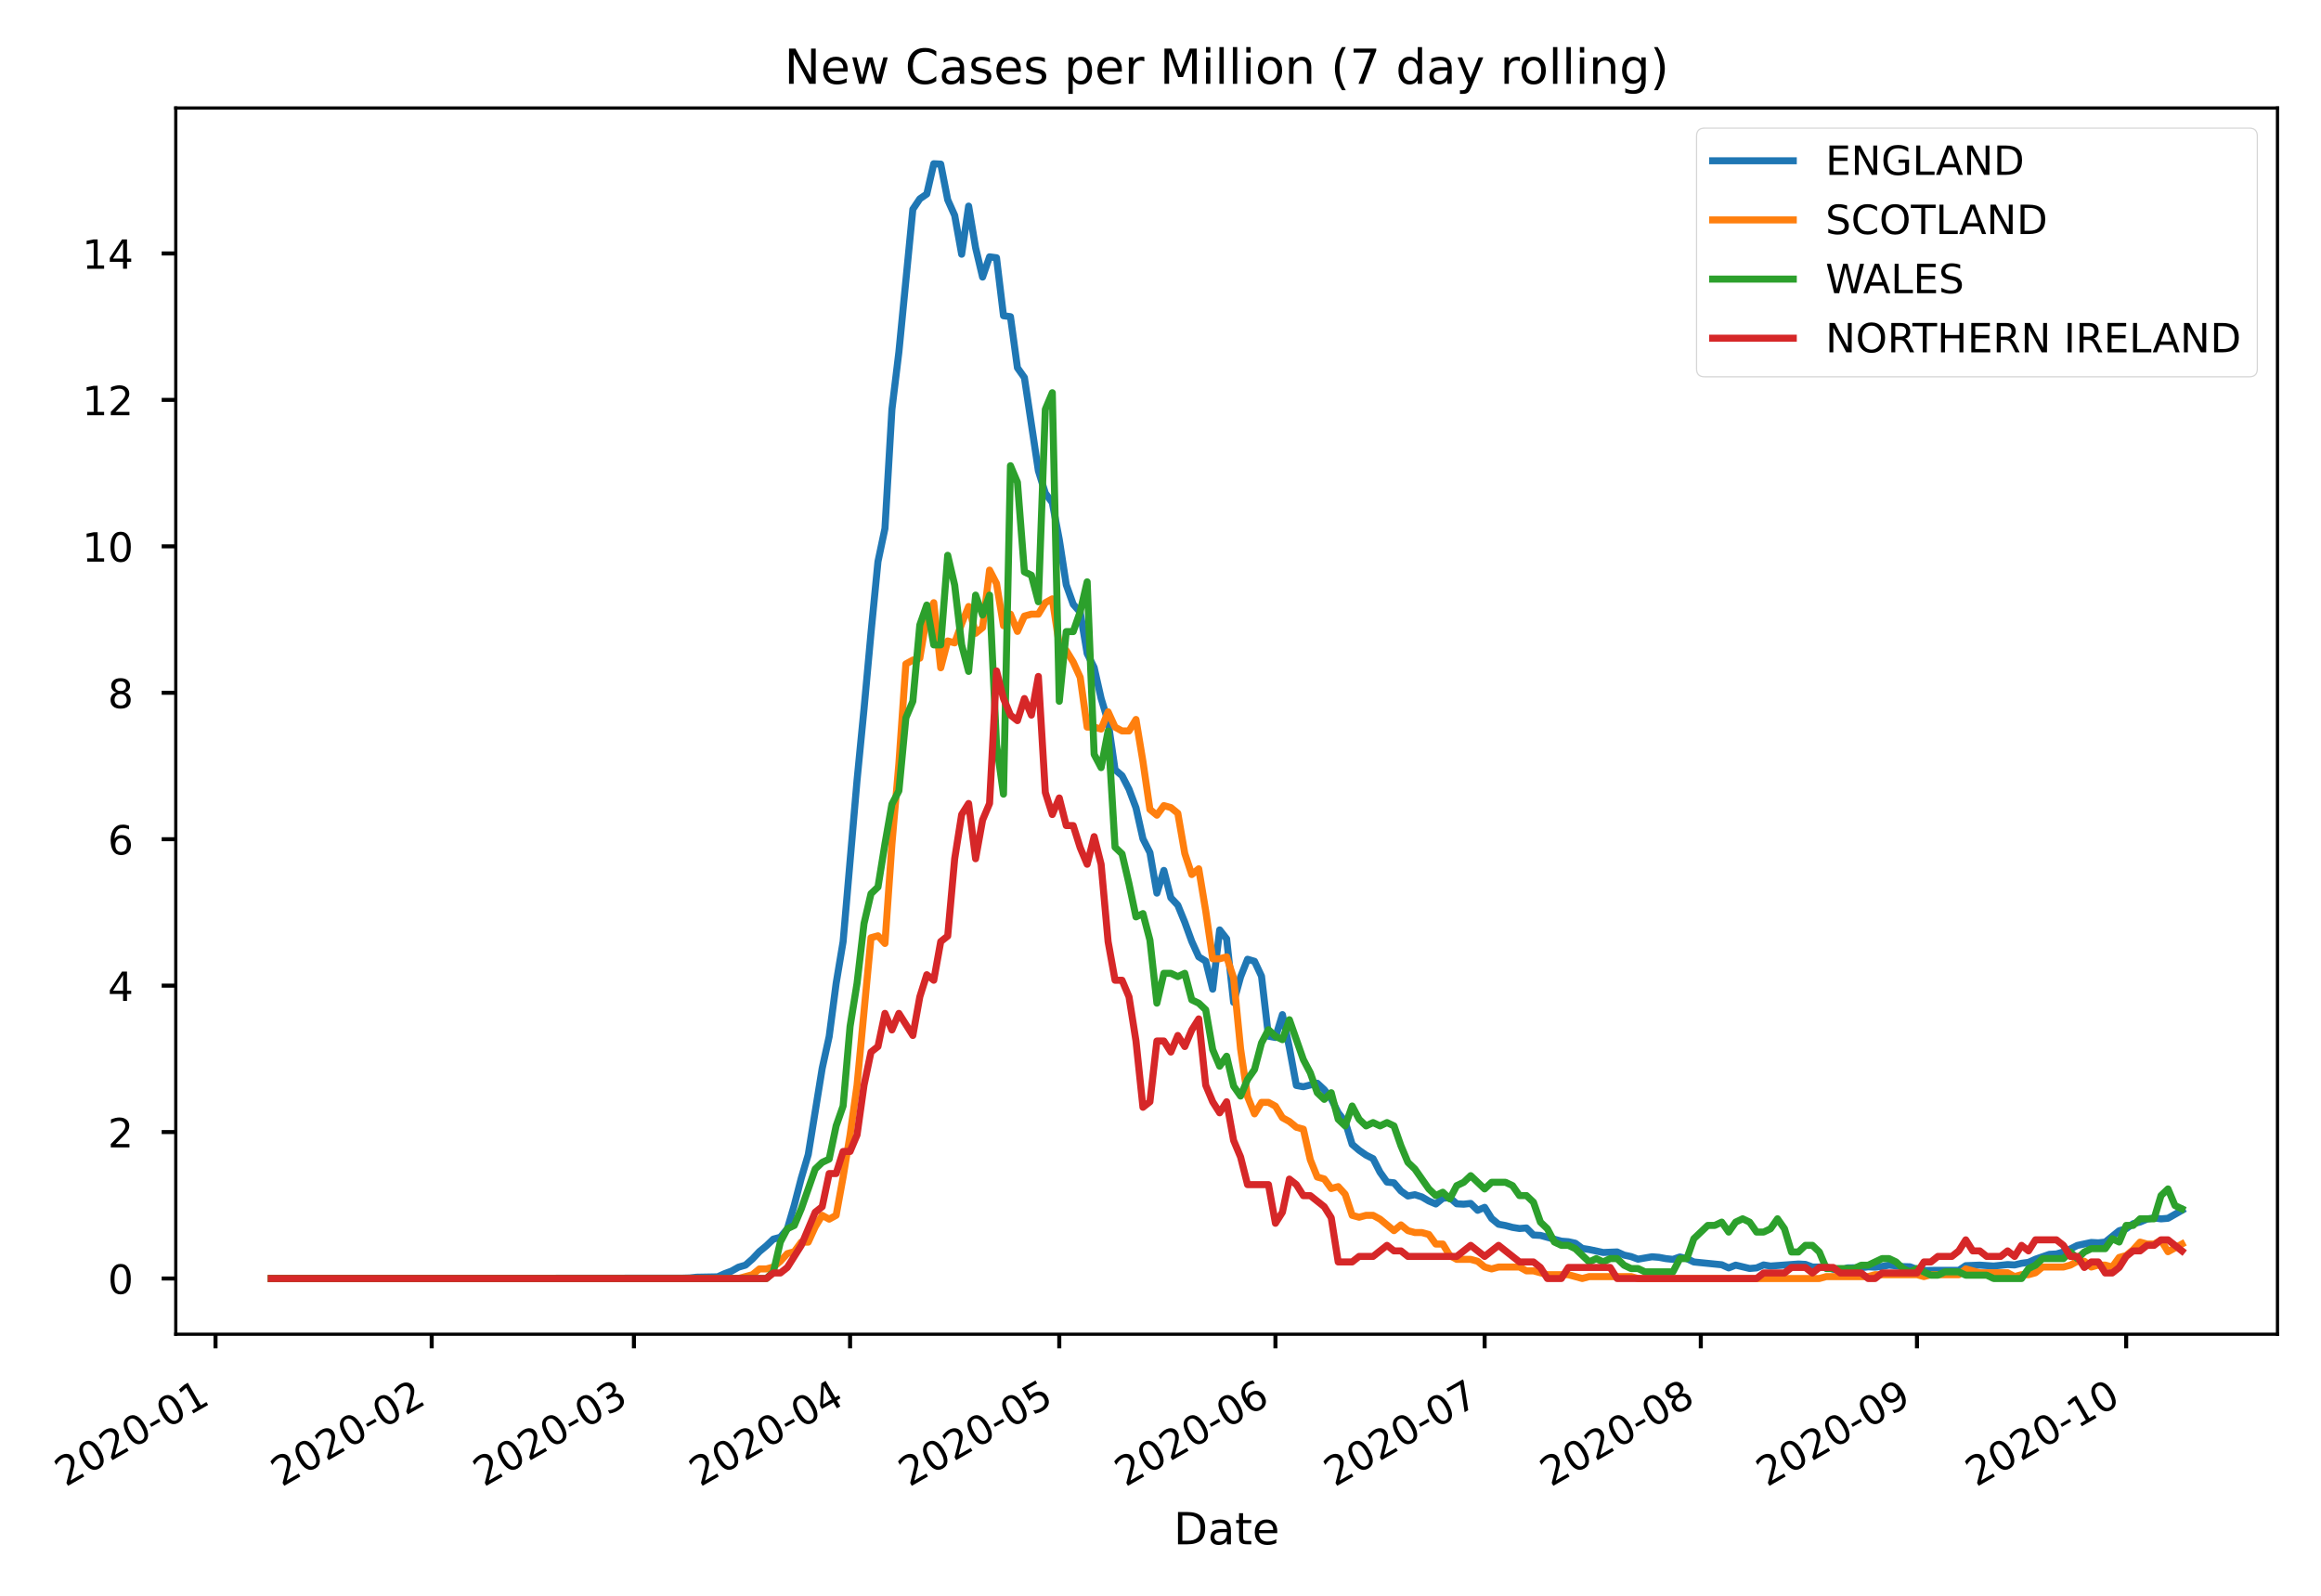 <?xml version="1.0" encoding="utf-8" standalone="no"?>
<!DOCTYPE svg PUBLIC "-//W3C//DTD SVG 1.1//EN"
  "http://www.w3.org/Graphics/SVG/1.1/DTD/svg11.dtd">
<!-- Created with matplotlib (https://matplotlib.org/) -->
<svg height="396pt" version="1.1" viewBox="0 0 576 396" width="576pt" xmlns="http://www.w3.org/2000/svg" xmlns:xlink="http://www.w3.org/1999/xlink">
 <defs>
  <style type="text/css">
*{stroke-linecap:butt;stroke-linejoin:round;}
  </style>
 </defs>
 <g id="figure_1">
  <g id="patch_1">
   <path d="M 0 396 
L 576 396 
L 576 0 
L 0 0 
z
" style="fill:#ffffff;"/>
  </g>
  <g id="axes_1">
   <g id="patch_2">
    <path d="M 43.623 331.102 
L 565.2 331.102 
L 565.2 26.8 
L 43.623 26.8 
z
" style="fill:#ffffff;"/>
   </g>
   <g id="matplotlib.axis_1">
    <g id="xtick_1">
     <g id="line2d_1">
      <defs>
       <path d="M 0 0 
L 0 3.5 
" id="me9f456bbf2" style="stroke:#000000;"/>
      </defs>
      <g>
       <use style="stroke:#000000;" x="53.487" xlink:href="#me9f456bbf2" y="331.102"/>
      </g>
     </g>
     <g id="text_1">
      <!-- 2020-01 -->
      <defs>
       <path d="M 19.188 8.297 
L 53.609 8.297 
L 53.609 0 
L 7.328 0 
L 7.328 8.297 
Q 12.938 14.109 22.625 23.891 
Q 32.328 33.688 34.812 36.531 
Q 39.547 41.844 41.422 45.531 
Q 43.312 49.219 43.312 52.781 
Q 43.312 58.594 39.234 62.25 
Q 35.156 65.922 28.609 65.922 
Q 23.969 65.922 18.812 64.312 
Q 13.672 62.703 7.812 59.422 
L 7.812 69.391 
Q 13.766 71.781 18.938 73 
Q 24.125 74.219 28.422 74.219 
Q 39.75 74.219 46.484 68.547 
Q 53.219 62.891 53.219 53.422 
Q 53.219 48.922 51.531 44.891 
Q 49.859 40.875 45.406 35.406 
Q 44.188 33.984 37.641 27.219 
Q 31.109 20.453 19.188 8.297 
z
" id="DejaVuSans-50"/>
       <path d="M 31.781 66.406 
Q 24.172 66.406 20.328 58.906 
Q 16.5 51.422 16.5 36.375 
Q 16.5 21.391 20.328 13.891 
Q 24.172 6.391 31.781 6.391 
Q 39.453 6.391 43.281 13.891 
Q 47.125 21.391 47.125 36.375 
Q 47.125 51.422 43.281 58.906 
Q 39.453 66.406 31.781 66.406 
z
M 31.781 74.219 
Q 44.047 74.219 50.516 64.516 
Q 56.984 54.828 56.984 36.375 
Q 56.984 17.969 50.516 8.266 
Q 44.047 -1.422 31.781 -1.422 
Q 19.531 -1.422 13.062 8.266 
Q 6.594 17.969 6.594 36.375 
Q 6.594 54.828 13.062 64.516 
Q 19.531 74.219 31.781 74.219 
z
" id="DejaVuSans-48"/>
       <path d="M 4.891 31.391 
L 31.203 31.391 
L 31.203 23.391 
L 4.891 23.391 
z
" id="DejaVuSans-45"/>
       <path d="M 12.406 8.297 
L 28.516 8.297 
L 28.516 63.922 
L 10.984 60.406 
L 10.984 69.391 
L 28.422 72.906 
L 38.281 72.906 
L 38.281 8.297 
L 54.391 8.297 
L 54.391 0 
L 12.406 0 
z
" id="DejaVuSans-49"/>
      </defs>
      <g transform="translate(16.262 369.074)rotate(-30)scale(0.1 -0.1)">
       <use xlink:href="#DejaVuSans-50"/>
       <use x="63.623" xlink:href="#DejaVuSans-48"/>
       <use x="127.246" xlink:href="#DejaVuSans-50"/>
       <use x="190.869" xlink:href="#DejaVuSans-48"/>
       <use x="254.492" xlink:href="#DejaVuSans-45"/>
       <use x="290.576" xlink:href="#DejaVuSans-48"/>
       <use x="354.199" xlink:href="#DejaVuSans-49"/>
      </g>
     </g>
    </g>
    <g id="xtick_2">
     <g id="line2d_2">
      <g>
       <use style="stroke:#000000;" x="107.133" xlink:href="#me9f456bbf2" y="331.102"/>
      </g>
     </g>
     <g id="text_2">
      <!-- 2020-02 -->
      <g transform="translate(69.908 369.074)rotate(-30)scale(0.1 -0.1)">
       <use xlink:href="#DejaVuSans-50"/>
       <use x="63.623" xlink:href="#DejaVuSans-48"/>
       <use x="127.246" xlink:href="#DejaVuSans-50"/>
       <use x="190.869" xlink:href="#DejaVuSans-48"/>
       <use x="254.492" xlink:href="#DejaVuSans-45"/>
       <use x="290.576" xlink:href="#DejaVuSans-48"/>
       <use x="354.199" xlink:href="#DejaVuSans-50"/>
      </g>
     </g>
    </g>
    <g id="xtick_3">
     <g id="line2d_3">
      <g>
       <use style="stroke:#000000;" x="157.317" xlink:href="#me9f456bbf2" y="331.102"/>
      </g>
     </g>
     <g id="text_3">
      <!-- 2020-03 -->
      <defs>
       <path d="M 40.578 39.312 
Q 47.656 37.797 51.625 33 
Q 55.609 28.219 55.609 21.188 
Q 55.609 10.406 48.188 4.484 
Q 40.766 -1.422 27.094 -1.422 
Q 22.516 -1.422 17.656 -0.516 
Q 12.797 0.391 7.625 2.203 
L 7.625 11.719 
Q 11.719 9.328 16.594 8.109 
Q 21.484 6.891 26.812 6.891 
Q 36.078 6.891 40.938 10.547 
Q 45.797 14.203 45.797 21.188 
Q 45.797 27.641 41.281 31.266 
Q 36.766 34.906 28.719 34.906 
L 20.219 34.906 
L 20.219 43.016 
L 29.109 43.016 
Q 36.375 43.016 40.234 45.922 
Q 44.094 48.828 44.094 54.297 
Q 44.094 59.906 40.109 62.906 
Q 36.141 65.922 28.719 65.922 
Q 24.656 65.922 20.016 65.031 
Q 15.375 64.156 9.812 62.312 
L 9.812 71.094 
Q 15.438 72.656 20.344 73.438 
Q 25.25 74.219 29.594 74.219 
Q 40.828 74.219 47.359 69.109 
Q 53.906 64.016 53.906 55.328 
Q 53.906 49.266 50.438 45.094 
Q 46.969 40.922 40.578 39.312 
z
" id="DejaVuSans-51"/>
      </defs>
      <g transform="translate(120.093 369.074)rotate(-30)scale(0.1 -0.1)">
       <use xlink:href="#DejaVuSans-50"/>
       <use x="63.623" xlink:href="#DejaVuSans-48"/>
       <use x="127.246" xlink:href="#DejaVuSans-50"/>
       <use x="190.869" xlink:href="#DejaVuSans-48"/>
       <use x="254.492" xlink:href="#DejaVuSans-45"/>
       <use x="290.576" xlink:href="#DejaVuSans-48"/>
       <use x="354.199" xlink:href="#DejaVuSans-51"/>
      </g>
     </g>
    </g>
    <g id="xtick_4">
     <g id="line2d_4">
      <g>
       <use style="stroke:#000000;" x="210.963" xlink:href="#me9f456bbf2" y="331.102"/>
      </g>
     </g>
     <g id="text_4">
      <!-- 2020-04 -->
      <defs>
       <path d="M 37.797 64.312 
L 12.891 25.391 
L 37.797 25.391 
z
M 35.203 72.906 
L 47.609 72.906 
L 47.609 25.391 
L 58.016 25.391 
L 58.016 17.188 
L 47.609 17.188 
L 47.609 0 
L 37.797 0 
L 37.797 17.188 
L 4.891 17.188 
L 4.891 26.703 
z
" id="DejaVuSans-52"/>
      </defs>
      <g transform="translate(173.739 369.074)rotate(-30)scale(0.1 -0.1)">
       <use xlink:href="#DejaVuSans-50"/>
       <use x="63.623" xlink:href="#DejaVuSans-48"/>
       <use x="127.246" xlink:href="#DejaVuSans-50"/>
       <use x="190.869" xlink:href="#DejaVuSans-48"/>
       <use x="254.492" xlink:href="#DejaVuSans-45"/>
       <use x="290.576" xlink:href="#DejaVuSans-48"/>
       <use x="354.199" xlink:href="#DejaVuSans-52"/>
      </g>
     </g>
    </g>
    <g id="xtick_5">
     <g id="line2d_5">
      <g>
       <use style="stroke:#000000;" x="262.879" xlink:href="#me9f456bbf2" y="331.102"/>
      </g>
     </g>
     <g id="text_5">
      <!-- 2020-05 -->
      <defs>
       <path d="M 10.797 72.906 
L 49.516 72.906 
L 49.516 64.594 
L 19.828 64.594 
L 19.828 46.734 
Q 21.969 47.469 24.109 47.828 
Q 26.266 48.188 28.422 48.188 
Q 40.625 48.188 47.75 41.5 
Q 54.891 34.812 54.891 23.391 
Q 54.891 11.625 47.562 5.094 
Q 40.234 -1.422 26.906 -1.422 
Q 22.312 -1.422 17.547 -0.641 
Q 12.797 0.141 7.719 1.703 
L 7.719 11.625 
Q 12.109 9.234 16.797 8.062 
Q 21.484 6.891 26.703 6.891 
Q 35.156 6.891 40.078 11.328 
Q 45.016 15.766 45.016 23.391 
Q 45.016 31 40.078 35.438 
Q 35.156 39.891 26.703 39.891 
Q 22.75 39.891 18.812 39.016 
Q 14.891 38.141 10.797 36.281 
z
" id="DejaVuSans-53"/>
      </defs>
      <g transform="translate(225.654 369.074)rotate(-30)scale(0.1 -0.1)">
       <use xlink:href="#DejaVuSans-50"/>
       <use x="63.623" xlink:href="#DejaVuSans-48"/>
       <use x="127.246" xlink:href="#DejaVuSans-50"/>
       <use x="190.869" xlink:href="#DejaVuSans-48"/>
       <use x="254.492" xlink:href="#DejaVuSans-45"/>
       <use x="290.576" xlink:href="#DejaVuSans-48"/>
       <use x="354.199" xlink:href="#DejaVuSans-53"/>
      </g>
     </g>
    </g>
    <g id="xtick_6">
     <g id="line2d_6">
      <g>
       <use style="stroke:#000000;" x="316.525" xlink:href="#me9f456bbf2" y="331.102"/>
      </g>
     </g>
     <g id="text_6">
      <!-- 2020-06 -->
      <defs>
       <path d="M 33.016 40.375 
Q 26.375 40.375 22.484 35.828 
Q 18.609 31.297 18.609 23.391 
Q 18.609 15.531 22.484 10.953 
Q 26.375 6.391 33.016 6.391 
Q 39.656 6.391 43.531 10.953 
Q 47.406 15.531 47.406 23.391 
Q 47.406 31.297 43.531 35.828 
Q 39.656 40.375 33.016 40.375 
z
M 52.594 71.297 
L 52.594 62.312 
Q 48.875 64.062 45.094 64.984 
Q 41.312 65.922 37.594 65.922 
Q 27.828 65.922 22.672 59.328 
Q 17.531 52.734 16.797 39.406 
Q 19.672 43.656 24.016 45.922 
Q 28.375 48.188 33.594 48.188 
Q 44.578 48.188 50.953 41.516 
Q 57.328 34.859 57.328 23.391 
Q 57.328 12.156 50.688 5.359 
Q 44.047 -1.422 33.016 -1.422 
Q 20.359 -1.422 13.672 8.266 
Q 6.984 17.969 6.984 36.375 
Q 6.984 53.656 15.188 63.938 
Q 23.391 74.219 37.203 74.219 
Q 40.922 74.219 44.703 73.484 
Q 48.484 72.75 52.594 71.297 
z
" id="DejaVuSans-54"/>
      </defs>
      <g transform="translate(279.3 369.074)rotate(-30)scale(0.1 -0.1)">
       <use xlink:href="#DejaVuSans-50"/>
       <use x="63.623" xlink:href="#DejaVuSans-48"/>
       <use x="127.246" xlink:href="#DejaVuSans-50"/>
       <use x="190.869" xlink:href="#DejaVuSans-48"/>
       <use x="254.492" xlink:href="#DejaVuSans-45"/>
       <use x="290.576" xlink:href="#DejaVuSans-48"/>
       <use x="354.199" xlink:href="#DejaVuSans-54"/>
      </g>
     </g>
    </g>
    <g id="xtick_7">
     <g id="line2d_7">
      <g>
       <use style="stroke:#000000;" x="368.44" xlink:href="#me9f456bbf2" y="331.102"/>
      </g>
     </g>
     <g id="text_7">
      <!-- 2020-07 -->
      <defs>
       <path d="M 8.203 72.906 
L 55.078 72.906 
L 55.078 68.703 
L 28.609 0 
L 18.312 0 
L 43.219 64.594 
L 8.203 64.594 
z
" id="DejaVuSans-55"/>
      </defs>
      <g transform="translate(331.216 369.074)rotate(-30)scale(0.1 -0.1)">
       <use xlink:href="#DejaVuSans-50"/>
       <use x="63.623" xlink:href="#DejaVuSans-48"/>
       <use x="127.246" xlink:href="#DejaVuSans-50"/>
       <use x="190.869" xlink:href="#DejaVuSans-48"/>
       <use x="254.492" xlink:href="#DejaVuSans-45"/>
       <use x="290.576" xlink:href="#DejaVuSans-48"/>
       <use x="354.199" xlink:href="#DejaVuSans-55"/>
      </g>
     </g>
    </g>
    <g id="xtick_8">
     <g id="line2d_8">
      <g>
       <use style="stroke:#000000;" x="422.086" xlink:href="#me9f456bbf2" y="331.102"/>
      </g>
     </g>
     <g id="text_8">
      <!-- 2020-08 -->
      <defs>
       <path d="M 31.781 34.625 
Q 24.75 34.625 20.719 30.859 
Q 16.703 27.094 16.703 20.516 
Q 16.703 13.922 20.719 10.156 
Q 24.75 6.391 31.781 6.391 
Q 38.812 6.391 42.859 10.172 
Q 46.922 13.969 46.922 20.516 
Q 46.922 27.094 42.891 30.859 
Q 38.875 34.625 31.781 34.625 
z
M 21.922 38.812 
Q 15.578 40.375 12.031 44.719 
Q 8.5 49.078 8.5 55.328 
Q 8.5 64.062 14.719 69.141 
Q 20.953 74.219 31.781 74.219 
Q 42.672 74.219 48.875 69.141 
Q 55.078 64.062 55.078 55.328 
Q 55.078 49.078 51.531 44.719 
Q 48 40.375 41.703 38.812 
Q 48.828 37.156 52.797 32.312 
Q 56.781 27.484 56.781 20.516 
Q 56.781 9.906 50.312 4.234 
Q 43.844 -1.422 31.781 -1.422 
Q 19.734 -1.422 13.25 4.234 
Q 6.781 9.906 6.781 20.516 
Q 6.781 27.484 10.781 32.312 
Q 14.797 37.156 21.922 38.812 
z
M 18.312 54.391 
Q 18.312 48.734 21.844 45.562 
Q 25.391 42.391 31.781 42.391 
Q 38.141 42.391 41.719 45.562 
Q 45.312 48.734 45.312 54.391 
Q 45.312 60.062 41.719 63.234 
Q 38.141 66.406 31.781 66.406 
Q 25.391 66.406 21.844 63.234 
Q 18.312 60.062 18.312 54.391 
z
" id="DejaVuSans-56"/>
      </defs>
      <g transform="translate(384.862 369.074)rotate(-30)scale(0.1 -0.1)">
       <use xlink:href="#DejaVuSans-50"/>
       <use x="63.623" xlink:href="#DejaVuSans-48"/>
       <use x="127.246" xlink:href="#DejaVuSans-50"/>
       <use x="190.869" xlink:href="#DejaVuSans-48"/>
       <use x="254.492" xlink:href="#DejaVuSans-45"/>
       <use x="290.576" xlink:href="#DejaVuSans-48"/>
       <use x="354.199" xlink:href="#DejaVuSans-56"/>
      </g>
     </g>
    </g>
    <g id="xtick_9">
     <g id="line2d_9">
      <g>
       <use style="stroke:#000000;" x="475.732" xlink:href="#me9f456bbf2" y="331.102"/>
      </g>
     </g>
     <g id="text_9">
      <!-- 2020-09 -->
      <defs>
       <path d="M 10.984 1.516 
L 10.984 10.5 
Q 14.703 8.734 18.5 7.812 
Q 22.312 6.891 25.984 6.891 
Q 35.75 6.891 40.891 13.453 
Q 46.047 20.016 46.781 33.406 
Q 43.953 29.203 39.594 26.953 
Q 35.25 24.703 29.984 24.703 
Q 19.047 24.703 12.672 31.312 
Q 6.297 37.938 6.297 49.422 
Q 6.297 60.641 12.938 67.422 
Q 19.578 74.219 30.609 74.219 
Q 43.266 74.219 49.922 64.516 
Q 56.594 54.828 56.594 36.375 
Q 56.594 19.141 48.406 8.859 
Q 40.234 -1.422 26.422 -1.422 
Q 22.703 -1.422 18.891 -0.688 
Q 15.094 0.047 10.984 1.516 
z
M 30.609 32.422 
Q 37.25 32.422 41.125 36.953 
Q 45.016 41.5 45.016 49.422 
Q 45.016 57.281 41.125 61.844 
Q 37.25 66.406 30.609 66.406 
Q 23.969 66.406 20.094 61.844 
Q 16.219 57.281 16.219 49.422 
Q 16.219 41.5 20.094 36.953 
Q 23.969 32.422 30.609 32.422 
z
" id="DejaVuSans-57"/>
      </defs>
      <g transform="translate(438.508 369.074)rotate(-30)scale(0.1 -0.1)">
       <use xlink:href="#DejaVuSans-50"/>
       <use x="63.623" xlink:href="#DejaVuSans-48"/>
       <use x="127.246" xlink:href="#DejaVuSans-50"/>
       <use x="190.869" xlink:href="#DejaVuSans-48"/>
       <use x="254.492" xlink:href="#DejaVuSans-45"/>
       <use x="290.576" xlink:href="#DejaVuSans-48"/>
       <use x="354.199" xlink:href="#DejaVuSans-57"/>
      </g>
     </g>
    </g>
    <g id="xtick_10">
     <g id="line2d_10">
      <g>
       <use style="stroke:#000000;" x="527.648" xlink:href="#me9f456bbf2" y="331.102"/>
      </g>
     </g>
     <g id="text_10">
      <!-- 2020-10 -->
      <g transform="translate(490.423 369.074)rotate(-30)scale(0.1 -0.1)">
       <use xlink:href="#DejaVuSans-50"/>
       <use x="63.623" xlink:href="#DejaVuSans-48"/>
       <use x="127.246" xlink:href="#DejaVuSans-50"/>
       <use x="190.869" xlink:href="#DejaVuSans-48"/>
       <use x="254.492" xlink:href="#DejaVuSans-45"/>
       <use x="290.576" xlink:href="#DejaVuSans-49"/>
       <use x="354.199" xlink:href="#DejaVuSans-48"/>
      </g>
     </g>
    </g>
    <g id="text_11">
     <!-- Date -->
     <defs>
      <path d="M 19.672 64.797 
L 19.672 8.109 
L 31.594 8.109 
Q 46.688 8.109 53.688 14.938 
Q 60.688 21.781 60.688 36.531 
Q 60.688 51.172 53.688 57.984 
Q 46.688 64.797 31.594 64.797 
z
M 9.812 72.906 
L 30.078 72.906 
Q 51.266 72.906 61.172 64.094 
Q 71.094 55.281 71.094 36.531 
Q 71.094 17.672 61.125 8.828 
Q 51.172 0 30.078 0 
L 9.812 0 
z
" id="DejaVuSans-68"/>
      <path d="M 34.281 27.484 
Q 23.391 27.484 19.188 25 
Q 14.984 22.516 14.984 16.5 
Q 14.984 11.719 18.141 8.906 
Q 21.297 6.109 26.703 6.109 
Q 34.188 6.109 38.703 11.406 
Q 43.219 16.703 43.219 25.484 
L 43.219 27.484 
z
M 52.203 31.203 
L 52.203 0 
L 43.219 0 
L 43.219 8.297 
Q 40.141 3.328 35.547 0.953 
Q 30.953 -1.422 24.312 -1.422 
Q 15.922 -1.422 10.953 3.297 
Q 6 8.016 6 15.922 
Q 6 25.141 12.172 29.828 
Q 18.359 34.516 30.609 34.516 
L 43.219 34.516 
L 43.219 35.406 
Q 43.219 41.609 39.141 45 
Q 35.062 48.391 27.688 48.391 
Q 23 48.391 18.547 47.266 
Q 14.109 46.141 10.016 43.891 
L 10.016 52.203 
Q 14.938 54.109 19.578 55.047 
Q 24.219 56 28.609 56 
Q 40.484 56 46.344 49.844 
Q 52.203 43.703 52.203 31.203 
z
" id="DejaVuSans-97"/>
      <path d="M 18.312 70.219 
L 18.312 54.688 
L 36.812 54.688 
L 36.812 47.703 
L 18.312 47.703 
L 18.312 18.016 
Q 18.312 11.328 20.141 9.422 
Q 21.969 7.516 27.594 7.516 
L 36.812 7.516 
L 36.812 0 
L 27.594 0 
Q 17.188 0 13.234 3.875 
Q 9.281 7.766 9.281 18.016 
L 9.281 47.703 
L 2.688 47.703 
L 2.688 54.688 
L 9.281 54.688 
L 9.281 70.219 
z
" id="DejaVuSans-116"/>
      <path d="M 56.203 29.594 
L 56.203 25.203 
L 14.891 25.203 
Q 15.484 15.922 20.484 11.062 
Q 25.484 6.203 34.422 6.203 
Q 39.594 6.203 44.453 7.469 
Q 49.312 8.734 54.109 11.281 
L 54.109 2.781 
Q 49.266 0.734 44.188 -0.344 
Q 39.109 -1.422 33.891 -1.422 
Q 20.797 -1.422 13.156 6.188 
Q 5.516 13.812 5.516 26.812 
Q 5.516 40.234 12.766 48.109 
Q 20.016 56 32.328 56 
Q 43.359 56 49.781 48.891 
Q 56.203 41.797 56.203 29.594 
z
M 47.219 32.234 
Q 47.125 39.594 43.094 43.984 
Q 39.062 48.391 32.422 48.391 
Q 24.906 48.391 20.391 44.141 
Q 15.875 39.891 15.188 32.172 
z
" id="DejaVuSans-101"/>
     </defs>
     <g transform="translate(291.265 383.233)scale(0.11 -0.11)">
      <use xlink:href="#DejaVuSans-68"/>
      <use x="77.002" xlink:href="#DejaVuSans-97"/>
      <use x="138.281" xlink:href="#DejaVuSans-116"/>
      <use x="177.49" xlink:href="#DejaVuSans-101"/>
     </g>
    </g>
   </g>
   <g id="matplotlib.axis_2">
    <g id="ytick_1">
     <g id="line2d_11">
      <defs>
       <path d="M 0 0 
L -3.5 0 
" id="m6e88ca89c3" style="stroke:#000000;"/>
      </defs>
      <g>
       <use style="stroke:#000000;" x="43.623" xlink:href="#m6e88ca89c3" y="317.27"/>
      </g>
     </g>
     <g id="text_12">
      <!-- 0 -->
      <g transform="translate(26.76 321.07)scale(0.1 -0.1)">
       <use xlink:href="#DejaVuSans-48"/>
      </g>
     </g>
    </g>
    <g id="ytick_2">
     <g id="line2d_12">
      <g>
       <use style="stroke:#000000;" x="43.623" xlink:href="#m6e88ca89c3" y="280.932"/>
      </g>
     </g>
     <g id="text_13">
      <!-- 2 -->
      <g transform="translate(26.76 284.731)scale(0.1 -0.1)">
       <use xlink:href="#DejaVuSans-50"/>
      </g>
     </g>
    </g>
    <g id="ytick_3">
     <g id="line2d_13">
      <g>
       <use style="stroke:#000000;" x="43.623" xlink:href="#m6e88ca89c3" y="244.593"/>
      </g>
     </g>
     <g id="text_14">
      <!-- 4 -->
      <g transform="translate(26.76 248.392)scale(0.1 -0.1)">
       <use xlink:href="#DejaVuSans-52"/>
      </g>
     </g>
    </g>
    <g id="ytick_4">
     <g id="line2d_14">
      <g>
       <use style="stroke:#000000;" x="43.623" xlink:href="#m6e88ca89c3" y="208.254"/>
      </g>
     </g>
     <g id="text_15">
      <!-- 6 -->
      <g transform="translate(26.76 212.053)scale(0.1 -0.1)">
       <use xlink:href="#DejaVuSans-54"/>
      </g>
     </g>
    </g>
    <g id="ytick_5">
     <g id="line2d_15">
      <g>
       <use style="stroke:#000000;" x="43.623" xlink:href="#m6e88ca89c3" y="171.916"/>
      </g>
     </g>
     <g id="text_16">
      <!-- 8 -->
      <g transform="translate(26.76 175.715)scale(0.1 -0.1)">
       <use xlink:href="#DejaVuSans-56"/>
      </g>
     </g>
    </g>
    <g id="ytick_6">
     <g id="line2d_16">
      <g>
       <use style="stroke:#000000;" x="43.623" xlink:href="#m6e88ca89c3" y="135.577"/>
      </g>
     </g>
     <g id="text_17">
      <!-- 10 -->
      <g transform="translate(20.398 139.376)scale(0.1 -0.1)">
       <use xlink:href="#DejaVuSans-49"/>
       <use x="63.623" xlink:href="#DejaVuSans-48"/>
      </g>
     </g>
    </g>
    <g id="ytick_7">
     <g id="line2d_17">
      <g>
       <use style="stroke:#000000;" x="43.623" xlink:href="#m6e88ca89c3" y="99.238"/>
      </g>
     </g>
     <g id="text_18">
      <!-- 12 -->
      <g transform="translate(20.398 103.037)scale(0.1 -0.1)">
       <use xlink:href="#DejaVuSans-49"/>
       <use x="63.623" xlink:href="#DejaVuSans-50"/>
      </g>
     </g>
    </g>
    <g id="ytick_8">
     <g id="line2d_18">
      <g>
       <use style="stroke:#000000;" x="43.623" xlink:href="#m6e88ca89c3" y="62.899"/>
      </g>
     </g>
     <g id="text_19">
      <!-- 14 -->
      <g transform="translate(20.398 66.699)scale(0.1 -0.1)">
       <use xlink:href="#DejaVuSans-49"/>
       <use x="63.623" xlink:href="#DejaVuSans-52"/>
      </g>
     </g>
    </g>
   </g>
   <g id="line2d_19">
    <path clip-path="url(#pff1e6892e9)" d="M 67.331 317.27 
L 169.431 317.178 
L 171.162 317.132 
L 172.892 316.948 
L 178.084 316.855 
L 179.814 316.071 
L 181.545 315.426 
L 183.275 314.457 
L 185.006 313.95 
L 186.736 312.428 
L 188.467 310.584 
L 190.197 309.154 
L 191.928 307.494 
L 193.658 307.033 
L 195.389 304.958 
L 197.119 299.055 
L 198.85 292.369 
L 200.58 286.512 
L 204.041 265.115 
L 205.772 257.23 
L 207.502 244.041 
L 209.233 233.665 
L 212.694 193.592 
L 214.424 175.931 
L 216.155 157.024 
L 217.886 139.362 
L 219.616 131.154 
L 221.347 101.595 
L 223.077 87.345 
L 226.538 51.93 
L 228.269 49.347 
L 229.999 48.149 
L 231.73 40.632 
L 233.46 40.724 
L 235.191 49.578 
L 236.921 53.452 
L 238.652 63.089 
L 240.382 51.146 
L 242.113 61.475 
L 243.843 68.762 
L 245.574 63.735 
L 247.304 63.966 
L 249.035 78.353 
L 250.765 78.584 
L 252.496 91.265 
L 254.226 93.709 
L 257.687 116.812 
L 259.418 122.392 
L 261.148 124.744 
L 262.879 133.875 
L 264.609 145.126 
L 266.34 149.968 
L 268.07 151.905 
L 269.801 162.189 
L 271.532 165.647 
L 273.262 173.302 
L 274.993 179.066 
L 276.723 191.01 
L 278.454 192.486 
L 280.184 195.852 
L 281.915 200.463 
L 283.645 208.164 
L 285.376 211.577 
L 287.106 221.63 
L 288.837 216.004 
L 290.567 222.783 
L 292.298 224.627 
L 294.028 228.87 
L 295.759 233.619 
L 297.489 237.447 
L 299.22 238.507 
L 300.95 245.471 
L 302.681 230.76 
L 304.411 232.974 
L 306.142 248.745 
L 307.872 242.427 
L 309.603 238.046 
L 311.333 238.554 
L 313.064 242.243 
L 314.794 257.138 
L 316.525 257.46 
L 318.255 251.788 
L 319.986 259.997 
L 321.716 269.358 
L 323.447 269.681 
L 326.908 268.804 
L 328.639 270.418 
L 330.369 272.678 
L 332.1 276.137 
L 333.83 278.35 
L 335.561 283.976 
L 337.291 285.452 
L 339.022 286.651 
L 340.752 287.527 
L 342.483 290.893 
L 344.213 293.337 
L 345.944 293.522 
L 347.674 295.551 
L 349.405 296.796 
L 351.135 296.473 
L 352.866 297.026 
L 354.596 298.041 
L 356.327 298.779 
L 358.057 297.349 
L 359.788 297.211 
L 361.518 298.732 
L 363.249 298.825 
L 364.979 298.64 
L 366.71 300.346 
L 368.44 299.609 
L 370.171 302.375 
L 371.901 303.805 
L 373.632 304.128 
L 375.362 304.589 
L 377.093 304.866 
L 378.823 304.727 
L 380.554 306.48 
L 382.285 306.572 
L 387.476 308.001 
L 389.207 308.14 
L 390.937 308.509 
L 392.668 309.8 
L 394.398 310.077 
L 397.859 310.814 
L 401.32 310.676 
L 403.051 311.46 
L 404.781 311.829 
L 406.512 312.474 
L 409.973 311.875 
L 411.703 312.013 
L 413.434 312.336 
L 415.164 312.521 
L 416.895 311.921 
L 418.625 312.336 
L 420.356 313.166 
L 427.278 313.858 
L 429.008 314.642 
L 430.739 313.95 
L 434.2 314.78 
L 435.93 314.642 
L 437.661 313.904 
L 439.392 314.181 
L 446.314 313.673 
L 448.044 313.766 
L 449.775 314.411 
L 453.236 314.411 
L 454.966 314.965 
L 456.697 315.334 
L 458.427 314.642 
L 461.888 314.596 
L 463.619 314.365 
L 465.349 314.457 
L 467.08 314.273 
L 468.81 313.95 
L 472.271 314.319 
L 474.002 314.365 
L 475.732 315.011 
L 477.463 315.287 
L 480.924 315.241 
L 484.385 315.241 
L 486.115 315.241 
L 487.846 314.088 
L 491.307 313.95 
L 494.768 314.181 
L 498.229 313.812 
L 499.96 313.904 
L 501.69 313.489 
L 503.421 313.258 
L 505.151 312.474 
L 508.612 311.275 
L 510.343 311.183 
L 512.073 310.676 
L 513.804 309.938 
L 515.534 309.062 
L 518.995 308.324 
L 520.726 308.416 
L 522.456 308.232 
L 525.917 305.419 
L 527.648 304.912 
L 529.378 303.667 
L 531.109 303.252 
L 532.839 302.514 
L 534.57 302.237 
L 536.3 302.468 
L 538.031 302.329 
L 541.492 300.346 
L 541.492 300.346 
" style="fill:none;stroke:#1f77b4;stroke-linecap:square;stroke-width:1.75;"/>
   </g>
   <g id="line2d_20">
    <path clip-path="url(#pff1e6892e9)" d="M 67.331 317.27 
L 183.275 317.27 
L 186.736 316.32 
L 188.467 314.895 
L 190.197 314.895 
L 191.928 314.42 
L 193.658 312.994 
L 195.389 311.094 
L 197.119 310.619 
L 198.85 308.243 
L 200.58 308.243 
L 202.311 304.443 
L 204.041 301.592 
L 205.772 302.542 
L 207.502 301.592 
L 209.233 292.09 
L 210.963 281.638 
L 212.694 269.285 
L 216.155 232.702 
L 217.886 232.227 
L 219.616 234.128 
L 221.347 209.422 
L 223.077 189.468 
L 224.808 164.763 
L 226.538 163.813 
L 228.269 163.337 
L 229.999 152.885 
L 231.73 149.56 
L 233.46 165.713 
L 235.191 159.062 
L 236.921 159.537 
L 238.652 154.786 
L 240.382 150.51 
L 242.113 157.161 
L 243.843 155.736 
L 245.574 141.483 
L 247.304 144.808 
L 249.035 155.261 
L 250.765 152.41 
L 252.496 156.686 
L 254.226 152.885 
L 255.957 152.41 
L 257.687 152.41 
L 259.418 149.56 
L 261.148 148.609 
L 262.879 160.012 
L 264.609 161.437 
L 266.34 164.288 
L 268.07 168.088 
L 269.801 180.441 
L 271.532 180.441 
L 273.262 180.916 
L 274.993 176.64 
L 276.723 180.441 
L 278.454 181.391 
L 280.184 181.391 
L 281.915 178.541 
L 283.645 188.993 
L 285.376 200.87 
L 287.106 202.296 
L 288.837 199.92 
L 290.567 200.395 
L 292.298 201.821 
L 294.028 211.798 
L 295.759 217.024 
L 297.489 215.599 
L 299.22 226.051 
L 300.95 237.928 
L 302.681 237.928 
L 304.411 237.453 
L 306.142 242.679 
L 307.872 260.258 
L 309.603 272.136 
L 311.333 276.412 
L 313.064 273.561 
L 314.794 273.561 
L 316.525 274.511 
L 318.255 277.362 
L 319.986 278.312 
L 321.716 279.737 
L 323.447 280.212 
L 325.177 287.814 
L 326.908 292.09 
L 328.639 292.565 
L 330.369 294.941 
L 332.1 294.465 
L 333.83 296.366 
L 335.561 301.592 
L 337.291 302.067 
L 339.022 301.592 
L 340.752 301.592 
L 342.483 302.542 
L 345.944 305.393 
L 347.674 303.967 
L 349.405 305.393 
L 351.135 305.868 
L 352.866 305.868 
L 354.596 306.343 
L 356.327 308.718 
L 358.057 308.718 
L 359.788 311.569 
L 361.518 312.519 
L 364.979 312.519 
L 366.71 312.994 
L 368.44 314.42 
L 370.171 314.895 
L 371.901 314.42 
L 377.093 314.42 
L 378.823 315.37 
L 380.554 315.37 
L 384.015 316.32 
L 389.207 316.32 
L 392.668 317.27 
L 394.398 316.795 
L 404.781 316.795 
L 406.512 317.27 
L 451.505 317.27 
L 453.236 316.795 
L 463.619 316.795 
L 465.349 316.32 
L 475.732 316.32 
L 477.463 316.795 
L 479.193 316.32 
L 486.115 316.32 
L 487.846 314.895 
L 491.307 315.845 
L 498.229 315.845 
L 499.96 316.795 
L 501.69 316.32 
L 503.421 316.32 
L 505.151 315.845 
L 506.882 314.42 
L 512.073 314.42 
L 513.804 313.945 
L 515.534 312.994 
L 517.265 312.994 
L 518.995 314.42 
L 520.726 313.945 
L 522.456 313.945 
L 524.187 314.42 
L 525.917 312.044 
L 527.648 311.569 
L 529.378 310.144 
L 531.109 308.243 
L 532.839 308.718 
L 534.57 308.718 
L 536.3 307.768 
L 538.031 310.619 
L 541.492 308.718 
L 541.492 308.718 
" style="fill:none;stroke:#ff7f0e;stroke-linecap:square;stroke-width:1.75;"/>
   </g>
   <g id="line2d_21">
    <path clip-path="url(#pff1e6892e9)" d="M 67.331 317.27 
L 190.197 317.27 
L 191.928 315.624 
L 193.658 308.215 
L 195.389 304.922 
L 197.119 304.098 
L 198.85 299.982 
L 202.311 290.103 
L 204.041 288.456 
L 205.772 287.633 
L 207.502 279.401 
L 209.233 274.461 
L 210.963 254.703 
L 212.694 244.001 
L 214.424 229.182 
L 216.155 221.773 
L 217.886 220.126 
L 219.616 209.424 
L 221.347 199.545 
L 223.077 196.252 
L 224.808 178.14 
L 226.538 174.024 
L 228.269 155.089 
L 229.999 150.15 
L 231.73 160.029 
L 233.46 160.029 
L 235.191 137.801 
L 236.921 145.21 
L 238.652 160.029 
L 240.382 166.615 
L 242.113 147.68 
L 243.843 152.619 
L 245.574 147.68 
L 247.304 184.726 
L 249.035 197.075 
L 250.765 115.573 
L 252.496 119.689 
L 254.226 141.917 
L 255.957 142.74 
L 257.687 149.326 
L 259.418 101.578 
L 261.148 97.461 
L 262.879 174.024 
L 264.609 156.736 
L 266.34 156.736 
L 268.07 151.796 
L 269.801 144.387 
L 271.532 187.196 
L 273.262 190.489 
L 274.993 181.433 
L 276.723 210.247 
L 278.454 211.894 
L 280.184 219.303 
L 281.915 227.536 
L 283.645 226.712 
L 285.376 233.298 
L 287.106 248.94 
L 288.837 241.531 
L 290.567 241.531 
L 292.298 242.354 
L 294.028 241.531 
L 295.759 248.117 
L 297.489 248.94 
L 299.22 250.587 
L 300.95 260.466 
L 302.681 264.582 
L 304.411 262.112 
L 306.142 269.522 
L 307.872 271.991 
L 309.603 267.875 
L 311.333 265.405 
L 313.064 258.819 
L 314.794 255.526 
L 316.525 257.173 
L 318.255 257.996 
L 319.986 253.056 
L 323.447 262.936 
L 325.177 266.229 
L 326.908 271.168 
L 328.639 272.815 
L 330.369 271.168 
L 332.1 277.754 
L 333.83 279.401 
L 335.561 274.461 
L 337.291 277.754 
L 339.022 279.401 
L 340.752 278.577 
L 342.483 279.401 
L 344.213 278.577 
L 345.944 279.401 
L 347.674 284.34 
L 349.405 288.456 
L 351.135 290.103 
L 354.596 295.042 
L 356.327 296.689 
L 358.057 295.866 
L 359.788 297.512 
L 361.518 294.219 
L 363.249 293.396 
L 364.979 291.749 
L 368.44 295.042 
L 370.171 293.396 
L 373.632 293.396 
L 375.362 294.219 
L 377.093 296.689 
L 378.823 296.689 
L 380.554 298.335 
L 382.285 303.275 
L 384.015 304.922 
L 385.746 308.215 
L 387.476 309.038 
L 389.207 309.038 
L 390.937 309.861 
L 394.398 313.154 
L 396.129 312.331 
L 397.859 313.154 
L 399.59 312.331 
L 401.32 312.331 
L 403.051 313.977 
L 404.781 314.801 
L 406.512 314.801 
L 408.242 315.624 
L 415.164 315.624 
L 416.895 312.331 
L 418.625 312.331 
L 420.356 307.391 
L 423.817 304.098 
L 425.547 304.098 
L 427.278 303.275 
L 429.008 305.745 
L 430.739 303.275 
L 432.469 302.452 
L 434.2 303.275 
L 435.93 305.745 
L 437.661 305.745 
L 439.392 304.922 
L 441.122 302.452 
L 442.853 304.922 
L 444.583 310.684 
L 446.314 310.684 
L 448.044 309.038 
L 449.775 309.038 
L 451.505 310.684 
L 453.236 314.801 
L 460.158 314.801 
L 461.888 313.977 
L 463.619 313.977 
L 467.08 312.331 
L 468.81 312.331 
L 470.541 313.154 
L 472.271 314.801 
L 474.002 315.624 
L 475.732 314.801 
L 479.193 316.447 
L 480.924 316.447 
L 482.654 315.624 
L 486.115 315.624 
L 487.846 316.447 
L 493.038 316.447 
L 494.768 317.27 
L 501.69 317.27 
L 503.421 314.801 
L 505.151 313.977 
L 506.882 312.331 
L 512.073 312.331 
L 513.804 310.684 
L 515.534 312.331 
L 517.265 310.684 
L 518.995 309.861 
L 522.456 309.861 
L 524.187 307.391 
L 525.917 308.215 
L 527.648 304.098 
L 529.378 304.098 
L 531.109 302.452 
L 534.57 302.452 
L 536.3 296.689 
L 538.031 295.042 
L 539.761 299.159 
L 541.492 299.982 
L 541.492 299.982 
" style="fill:none;stroke:#2ca02c;stroke-linecap:square;stroke-width:1.75;"/>
   </g>
   <g id="line2d_22">
    <path clip-path="url(#pff1e6892e9)" d="M 67.331 317.27 
L 190.197 317.27 
L 191.928 315.9 
L 193.658 315.9 
L 195.389 314.529 
L 198.85 309.046 
L 202.311 300.822 
L 204.041 299.451 
L 205.772 291.227 
L 207.502 291.227 
L 209.233 285.745 
L 210.963 285.745 
L 212.694 281.633 
L 214.424 269.296 
L 216.155 261.072 
L 217.886 259.702 
L 219.616 251.477 
L 221.347 255.589 
L 223.077 251.477 
L 226.538 256.96 
L 228.269 247.365 
L 229.999 241.883 
L 231.73 243.253 
L 233.46 233.659 
L 235.191 232.288 
L 236.921 213.098 
L 238.652 202.133 
L 240.382 199.391 
L 242.113 213.098 
L 243.843 203.503 
L 245.574 199.391 
L 247.304 166.495 
L 249.035 173.348 
L 250.765 177.46 
L 252.496 178.831 
L 254.226 173.348 
L 255.957 177.46 
L 257.687 167.866 
L 259.418 196.65 
L 261.148 202.133 
L 262.879 198.021 
L 264.609 204.874 
L 266.34 204.874 
L 268.07 210.357 
L 269.801 214.469 
L 271.532 207.615 
L 273.262 214.469 
L 274.993 233.659 
L 276.723 243.253 
L 278.454 243.253 
L 280.184 247.365 
L 281.915 258.331 
L 283.645 274.779 
L 285.376 273.408 
L 287.106 258.331 
L 288.837 258.331 
L 290.567 261.072 
L 292.298 256.96 
L 294.028 259.702 
L 295.759 255.589 
L 297.489 252.848 
L 299.22 269.296 
L 300.95 273.408 
L 302.681 276.15 
L 304.411 273.408 
L 306.142 283.003 
L 307.872 287.115 
L 309.603 293.969 
L 314.794 293.969 
L 316.525 303.563 
L 318.255 300.822 
L 319.986 292.598 
L 321.716 293.969 
L 323.447 296.71 
L 325.177 296.71 
L 328.639 299.451 
L 330.369 302.193 
L 332.1 313.158 
L 335.561 313.158 
L 337.291 311.788 
L 340.752 311.788 
L 344.213 309.046 
L 345.944 310.417 
L 347.674 310.417 
L 349.405 311.788 
L 361.518 311.788 
L 364.979 309.046 
L 368.44 311.788 
L 371.901 309.046 
L 377.093 313.158 
L 380.554 313.158 
L 382.285 314.529 
L 384.015 317.27 
L 387.476 317.27 
L 389.207 314.529 
L 399.59 314.529 
L 401.32 317.27 
L 435.93 317.27 
L 437.661 315.9 
L 442.853 315.9 
L 444.583 314.529 
L 448.044 314.529 
L 449.775 315.9 
L 451.505 314.529 
L 454.966 314.529 
L 456.697 315.9 
L 461.888 315.9 
L 463.619 317.27 
L 465.349 317.27 
L 467.08 315.9 
L 475.732 315.9 
L 477.463 313.158 
L 479.193 313.158 
L 480.924 311.788 
L 484.385 311.788 
L 486.115 310.417 
L 487.846 307.676 
L 489.576 310.417 
L 491.307 310.417 
L 493.038 311.788 
L 496.499 311.788 
L 498.229 310.417 
L 499.96 311.788 
L 501.69 309.046 
L 503.421 310.417 
L 505.151 307.676 
L 510.343 307.676 
L 512.073 309.046 
L 513.804 311.788 
L 515.534 311.788 
L 517.265 314.529 
L 518.995 313.158 
L 520.726 313.158 
L 522.456 315.9 
L 524.187 315.9 
L 525.917 314.529 
L 527.648 311.788 
L 529.378 310.417 
L 531.109 310.417 
L 532.839 309.046 
L 534.57 309.046 
L 536.3 307.676 
L 538.031 307.676 
L 541.492 310.417 
L 541.492 310.417 
" style="fill:none;stroke:#d62728;stroke-linecap:square;stroke-width:1.75;"/>
   </g>
   <g id="patch_3">
    <path d="M 43.623 331.102 
L 43.623 26.8 
" style="fill:none;stroke:#000000;stroke-linecap:square;stroke-linejoin:miter;stroke-width:0.8;"/>
   </g>
   <g id="patch_4">
    <path d="M 565.2 331.102 
L 565.2 26.8 
" style="fill:none;stroke:#000000;stroke-linecap:square;stroke-linejoin:miter;stroke-width:0.8;"/>
   </g>
   <g id="patch_5">
    <path d="M 43.623 331.102 
L 565.2 331.102 
" style="fill:none;stroke:#000000;stroke-linecap:square;stroke-linejoin:miter;stroke-width:0.8;"/>
   </g>
   <g id="patch_6">
    <path d="M 43.623 26.8 
L 565.2 26.8 
" style="fill:none;stroke:#000000;stroke-linecap:square;stroke-linejoin:miter;stroke-width:0.8;"/>
   </g>
   <g id="text_20">
    <!-- New Cases per Million (7 day rolling) -->
    <defs>
     <path d="M 9.812 72.906 
L 23.094 72.906 
L 55.422 11.922 
L 55.422 72.906 
L 64.984 72.906 
L 64.984 0 
L 51.703 0 
L 19.391 60.984 
L 19.391 0 
L 9.812 0 
z
" id="DejaVuSans-78"/>
     <path d="M 4.203 54.688 
L 13.188 54.688 
L 24.422 12.016 
L 35.594 54.688 
L 46.188 54.688 
L 57.422 12.016 
L 68.609 54.688 
L 77.594 54.688 
L 63.281 0 
L 52.688 0 
L 40.922 44.828 
L 29.109 0 
L 18.5 0 
z
" id="DejaVuSans-119"/>
     <path id="DejaVuSans-32"/>
     <path d="M 64.406 67.281 
L 64.406 56.891 
Q 59.422 61.531 53.781 63.812 
Q 48.141 66.109 41.797 66.109 
Q 29.297 66.109 22.656 58.469 
Q 16.016 50.828 16.016 36.375 
Q 16.016 21.969 22.656 14.328 
Q 29.297 6.688 41.797 6.688 
Q 48.141 6.688 53.781 8.984 
Q 59.422 11.281 64.406 15.922 
L 64.406 5.609 
Q 59.234 2.094 53.438 0.328 
Q 47.656 -1.422 41.219 -1.422 
Q 24.656 -1.422 15.125 8.703 
Q 5.609 18.844 5.609 36.375 
Q 5.609 53.953 15.125 64.078 
Q 24.656 74.219 41.219 74.219 
Q 47.75 74.219 53.531 72.484 
Q 59.328 70.75 64.406 67.281 
z
" id="DejaVuSans-67"/>
     <path d="M 44.281 53.078 
L 44.281 44.578 
Q 40.484 46.531 36.375 47.5 
Q 32.281 48.484 27.875 48.484 
Q 21.188 48.484 17.844 46.438 
Q 14.5 44.391 14.5 40.281 
Q 14.5 37.156 16.891 35.375 
Q 19.281 33.594 26.516 31.984 
L 29.594 31.297 
Q 39.156 29.25 43.188 25.516 
Q 47.219 21.781 47.219 15.094 
Q 47.219 7.469 41.188 3.016 
Q 35.156 -1.422 24.609 -1.422 
Q 20.219 -1.422 15.453 -0.562 
Q 10.688 0.297 5.422 2 
L 5.422 11.281 
Q 10.406 8.688 15.234 7.391 
Q 20.062 6.109 24.812 6.109 
Q 31.156 6.109 34.562 8.281 
Q 37.984 10.453 37.984 14.406 
Q 37.984 18.062 35.516 20.016 
Q 33.062 21.969 24.703 23.781 
L 21.578 24.516 
Q 13.234 26.266 9.516 29.906 
Q 5.812 33.547 5.812 39.891 
Q 5.812 47.609 11.281 51.797 
Q 16.75 56 26.812 56 
Q 31.781 56 36.172 55.266 
Q 40.578 54.547 44.281 53.078 
z
" id="DejaVuSans-115"/>
     <path d="M 18.109 8.203 
L 18.109 -20.797 
L 9.078 -20.797 
L 9.078 54.688 
L 18.109 54.688 
L 18.109 46.391 
Q 20.953 51.266 25.266 53.625 
Q 29.594 56 35.594 56 
Q 45.562 56 51.781 48.094 
Q 58.016 40.188 58.016 27.297 
Q 58.016 14.406 51.781 6.484 
Q 45.562 -1.422 35.594 -1.422 
Q 29.594 -1.422 25.266 0.953 
Q 20.953 3.328 18.109 8.203 
z
M 48.688 27.297 
Q 48.688 37.203 44.609 42.844 
Q 40.531 48.484 33.406 48.484 
Q 26.266 48.484 22.188 42.844 
Q 18.109 37.203 18.109 27.297 
Q 18.109 17.391 22.188 11.75 
Q 26.266 6.109 33.406 6.109 
Q 40.531 6.109 44.609 11.75 
Q 48.688 17.391 48.688 27.297 
z
" id="DejaVuSans-112"/>
     <path d="M 41.109 46.297 
Q 39.594 47.172 37.812 47.578 
Q 36.031 48 33.891 48 
Q 26.266 48 22.188 43.047 
Q 18.109 38.094 18.109 28.812 
L 18.109 0 
L 9.078 0 
L 9.078 54.688 
L 18.109 54.688 
L 18.109 46.188 
Q 20.953 51.172 25.484 53.578 
Q 30.031 56 36.531 56 
Q 37.453 56 38.578 55.875 
Q 39.703 55.766 41.062 55.516 
z
" id="DejaVuSans-114"/>
     <path d="M 9.812 72.906 
L 24.516 72.906 
L 43.109 23.297 
L 61.812 72.906 
L 76.516 72.906 
L 76.516 0 
L 66.891 0 
L 66.891 64.016 
L 48.094 14.016 
L 38.188 14.016 
L 19.391 64.016 
L 19.391 0 
L 9.812 0 
z
" id="DejaVuSans-77"/>
     <path d="M 9.422 54.688 
L 18.406 54.688 
L 18.406 0 
L 9.422 0 
z
M 9.422 75.984 
L 18.406 75.984 
L 18.406 64.594 
L 9.422 64.594 
z
" id="DejaVuSans-105"/>
     <path d="M 9.422 75.984 
L 18.406 75.984 
L 18.406 0 
L 9.422 0 
z
" id="DejaVuSans-108"/>
     <path d="M 30.609 48.391 
Q 23.391 48.391 19.188 42.75 
Q 14.984 37.109 14.984 27.297 
Q 14.984 17.484 19.156 11.844 
Q 23.344 6.203 30.609 6.203 
Q 37.797 6.203 41.984 11.859 
Q 46.188 17.531 46.188 27.297 
Q 46.188 37.016 41.984 42.703 
Q 37.797 48.391 30.609 48.391 
z
M 30.609 56 
Q 42.328 56 49.016 48.375 
Q 55.719 40.766 55.719 27.297 
Q 55.719 13.875 49.016 6.219 
Q 42.328 -1.422 30.609 -1.422 
Q 18.844 -1.422 12.172 6.219 
Q 5.516 13.875 5.516 27.297 
Q 5.516 40.766 12.172 48.375 
Q 18.844 56 30.609 56 
z
" id="DejaVuSans-111"/>
     <path d="M 54.891 33.016 
L 54.891 0 
L 45.906 0 
L 45.906 32.719 
Q 45.906 40.484 42.875 44.328 
Q 39.844 48.188 33.797 48.188 
Q 26.516 48.188 22.312 43.547 
Q 18.109 38.922 18.109 30.906 
L 18.109 0 
L 9.078 0 
L 9.078 54.688 
L 18.109 54.688 
L 18.109 46.188 
Q 21.344 51.125 25.703 53.562 
Q 30.078 56 35.797 56 
Q 45.219 56 50.047 50.172 
Q 54.891 44.344 54.891 33.016 
z
" id="DejaVuSans-110"/>
     <path d="M 31 75.875 
Q 24.469 64.656 21.281 53.656 
Q 18.109 42.672 18.109 31.391 
Q 18.109 20.125 21.312 9.062 
Q 24.516 -2 31 -13.188 
L 23.188 -13.188 
Q 15.875 -1.703 12.234 9.375 
Q 8.594 20.453 8.594 31.391 
Q 8.594 42.281 12.203 53.312 
Q 15.828 64.359 23.188 75.875 
z
" id="DejaVuSans-40"/>
     <path d="M 45.406 46.391 
L 45.406 75.984 
L 54.391 75.984 
L 54.391 0 
L 45.406 0 
L 45.406 8.203 
Q 42.578 3.328 38.25 0.953 
Q 33.938 -1.422 27.875 -1.422 
Q 17.969 -1.422 11.734 6.484 
Q 5.516 14.406 5.516 27.297 
Q 5.516 40.188 11.734 48.094 
Q 17.969 56 27.875 56 
Q 33.938 56 38.25 53.625 
Q 42.578 51.266 45.406 46.391 
z
M 14.797 27.297 
Q 14.797 17.391 18.875 11.75 
Q 22.953 6.109 30.078 6.109 
Q 37.203 6.109 41.297 11.75 
Q 45.406 17.391 45.406 27.297 
Q 45.406 37.203 41.297 42.844 
Q 37.203 48.484 30.078 48.484 
Q 22.953 48.484 18.875 42.844 
Q 14.797 37.203 14.797 27.297 
z
" id="DejaVuSans-100"/>
     <path d="M 32.172 -5.078 
Q 28.375 -14.844 24.75 -17.812 
Q 21.141 -20.797 15.094 -20.797 
L 7.906 -20.797 
L 7.906 -13.281 
L 13.188 -13.281 
Q 16.891 -13.281 18.938 -11.516 
Q 21 -9.766 23.484 -3.219 
L 25.094 0.875 
L 2.984 54.688 
L 12.5 54.688 
L 29.594 11.922 
L 46.688 54.688 
L 56.203 54.688 
z
" id="DejaVuSans-121"/>
     <path d="M 45.406 27.984 
Q 45.406 37.75 41.375 43.109 
Q 37.359 48.484 30.078 48.484 
Q 22.859 48.484 18.828 43.109 
Q 14.797 37.75 14.797 27.984 
Q 14.797 18.266 18.828 12.891 
Q 22.859 7.516 30.078 7.516 
Q 37.359 7.516 41.375 12.891 
Q 45.406 18.266 45.406 27.984 
z
M 54.391 6.781 
Q 54.391 -7.172 48.188 -13.984 
Q 42 -20.797 29.203 -20.797 
Q 24.469 -20.797 20.266 -20.094 
Q 16.062 -19.391 12.109 -17.922 
L 12.109 -9.188 
Q 16.062 -11.328 19.922 -12.344 
Q 23.781 -13.375 27.781 -13.375 
Q 36.625 -13.375 41.016 -8.766 
Q 45.406 -4.156 45.406 5.172 
L 45.406 9.625 
Q 42.625 4.781 38.281 2.391 
Q 33.938 0 27.875 0 
Q 17.828 0 11.672 7.656 
Q 5.516 15.328 5.516 27.984 
Q 5.516 40.672 11.672 48.328 
Q 17.828 56 27.875 56 
Q 33.938 56 38.281 53.609 
Q 42.625 51.219 45.406 46.391 
L 45.406 54.688 
L 54.391 54.688 
z
" id="DejaVuSans-103"/>
     <path d="M 8.016 75.875 
L 15.828 75.875 
Q 23.141 64.359 26.781 53.312 
Q 30.422 42.281 30.422 31.391 
Q 30.422 20.453 26.781 9.375 
Q 23.141 -1.703 15.828 -13.188 
L 8.016 -13.188 
Q 14.5 -2 17.703 9.062 
Q 20.906 20.125 20.906 31.391 
Q 20.906 42.672 17.703 53.656 
Q 14.5 64.656 8.016 75.875 
z
" id="DejaVuSans-41"/>
    </defs>
    <g transform="translate(194.636 20.8)scale(0.12 -0.12)">
     <use xlink:href="#DejaVuSans-78"/>
     <use x="74.805" xlink:href="#DejaVuSans-101"/>
     <use x="136.328" xlink:href="#DejaVuSans-119"/>
     <use x="218.115" xlink:href="#DejaVuSans-32"/>
     <use x="249.902" xlink:href="#DejaVuSans-67"/>
     <use x="319.727" xlink:href="#DejaVuSans-97"/>
     <use x="381.006" xlink:href="#DejaVuSans-115"/>
     <use x="433.105" xlink:href="#DejaVuSans-101"/>
     <use x="494.629" xlink:href="#DejaVuSans-115"/>
     <use x="546.729" xlink:href="#DejaVuSans-32"/>
     <use x="578.516" xlink:href="#DejaVuSans-112"/>
     <use x="641.992" xlink:href="#DejaVuSans-101"/>
     <use x="703.516" xlink:href="#DejaVuSans-114"/>
     <use x="744.629" xlink:href="#DejaVuSans-32"/>
     <use x="776.416" xlink:href="#DejaVuSans-77"/>
     <use x="862.695" xlink:href="#DejaVuSans-105"/>
     <use x="890.479" xlink:href="#DejaVuSans-108"/>
     <use x="918.262" xlink:href="#DejaVuSans-108"/>
     <use x="946.045" xlink:href="#DejaVuSans-105"/>
     <use x="973.828" xlink:href="#DejaVuSans-111"/>
     <use x="1035.01" xlink:href="#DejaVuSans-110"/>
     <use x="1098.389" xlink:href="#DejaVuSans-32"/>
     <use x="1130.176" xlink:href="#DejaVuSans-40"/>
     <use x="1169.189" xlink:href="#DejaVuSans-55"/>
     <use x="1232.812" xlink:href="#DejaVuSans-32"/>
     <use x="1264.6" xlink:href="#DejaVuSans-100"/>
     <use x="1328.076" xlink:href="#DejaVuSans-97"/>
     <use x="1389.355" xlink:href="#DejaVuSans-121"/>
     <use x="1448.535" xlink:href="#DejaVuSans-32"/>
     <use x="1480.322" xlink:href="#DejaVuSans-114"/>
     <use x="1519.186" xlink:href="#DejaVuSans-111"/>
     <use x="1580.367" xlink:href="#DejaVuSans-108"/>
     <use x="1608.15" xlink:href="#DejaVuSans-108"/>
     <use x="1635.934" xlink:href="#DejaVuSans-105"/>
     <use x="1663.717" xlink:href="#DejaVuSans-110"/>
     <use x="1727.096" xlink:href="#DejaVuSans-103"/>
     <use x="1790.572" xlink:href="#DejaVuSans-41"/>
    </g>
   </g>
   <g id="legend_1">
    <g id="patch_7">
     <path d="M 423.033 93.513 
L 558.2 93.513 
Q 560.2 93.513 560.2 91.513 
L 560.2 33.8 
Q 560.2 31.8 558.2 31.8 
L 423.033 31.8 
Q 421.033 31.8 421.033 33.8 
L 421.033 91.513 
Q 421.033 93.513 423.033 93.513 
z
" style="fill:#ffffff;opacity:0.8;stroke:#cccccc;stroke-linejoin:miter;stroke-width:0.3;"/>
    </g>
    <g id="line2d_23">
     <path d="M 425.033 39.898 
L 445.033 39.898 
" style="fill:none;stroke:#1f77b4;stroke-linecap:square;stroke-width:1.75;"/>
    </g>
    <g id="line2d_24"/>
    <g id="text_21">
     <!-- ENGLAND -->
     <defs>
      <path d="M 9.812 72.906 
L 55.906 72.906 
L 55.906 64.594 
L 19.672 64.594 
L 19.672 43.016 
L 54.391 43.016 
L 54.391 34.719 
L 19.672 34.719 
L 19.672 8.297 
L 56.781 8.297 
L 56.781 0 
L 9.812 0 
z
" id="DejaVuSans-69"/>
      <path d="M 59.516 10.406 
L 59.516 29.984 
L 43.406 29.984 
L 43.406 38.094 
L 69.281 38.094 
L 69.281 6.781 
Q 63.578 2.734 56.688 0.656 
Q 49.812 -1.422 42 -1.422 
Q 24.906 -1.422 15.25 8.562 
Q 5.609 18.562 5.609 36.375 
Q 5.609 54.25 15.25 64.234 
Q 24.906 74.219 42 74.219 
Q 49.125 74.219 55.547 72.453 
Q 61.969 70.703 67.391 67.281 
L 67.391 56.781 
Q 61.922 61.422 55.766 63.766 
Q 49.609 66.109 42.828 66.109 
Q 29.438 66.109 22.719 58.641 
Q 16.016 51.172 16.016 36.375 
Q 16.016 21.625 22.719 14.156 
Q 29.438 6.688 42.828 6.688 
Q 48.047 6.688 52.141 7.594 
Q 56.25 8.5 59.516 10.406 
z
" id="DejaVuSans-71"/>
      <path d="M 9.812 72.906 
L 19.672 72.906 
L 19.672 8.297 
L 55.172 8.297 
L 55.172 0 
L 9.812 0 
z
" id="DejaVuSans-76"/>
      <path d="M 34.188 63.188 
L 20.797 26.906 
L 47.609 26.906 
z
M 28.609 72.906 
L 39.797 72.906 
L 67.578 0 
L 57.328 0 
L 50.688 18.703 
L 17.828 18.703 
L 11.188 0 
L 0.781 0 
z
" id="DejaVuSans-65"/>
     </defs>
     <g transform="translate(453.033 43.398)scale(0.1 -0.1)">
      <use xlink:href="#DejaVuSans-69"/>
      <use x="63.184" xlink:href="#DejaVuSans-78"/>
      <use x="137.988" xlink:href="#DejaVuSans-71"/>
      <use x="215.479" xlink:href="#DejaVuSans-76"/>
      <use x="273.441" xlink:href="#DejaVuSans-65"/>
      <use x="341.85" xlink:href="#DejaVuSans-78"/>
      <use x="416.654" xlink:href="#DejaVuSans-68"/>
     </g>
    </g>
    <g id="line2d_25">
     <path d="M 425.033 54.577 
L 445.033 54.577 
" style="fill:none;stroke:#ff7f0e;stroke-linecap:square;stroke-width:1.75;"/>
    </g>
    <g id="line2d_26"/>
    <g id="text_22">
     <!-- SCOTLAND -->
     <defs>
      <path d="M 53.516 70.516 
L 53.516 60.891 
Q 47.906 63.578 42.922 64.891 
Q 37.938 66.219 33.297 66.219 
Q 25.25 66.219 20.875 63.094 
Q 16.5 59.969 16.5 54.203 
Q 16.5 49.359 19.406 46.891 
Q 22.312 44.438 30.422 42.922 
L 36.375 41.703 
Q 47.406 39.594 52.656 34.297 
Q 57.906 29 57.906 20.125 
Q 57.906 9.516 50.797 4.047 
Q 43.703 -1.422 29.984 -1.422 
Q 24.812 -1.422 18.969 -0.25 
Q 13.141 0.922 6.891 3.219 
L 6.891 13.375 
Q 12.891 10.016 18.656 8.297 
Q 24.422 6.594 29.984 6.594 
Q 38.422 6.594 43.016 9.906 
Q 47.609 13.234 47.609 19.391 
Q 47.609 24.75 44.312 27.781 
Q 41.016 30.812 33.5 32.328 
L 27.484 33.5 
Q 16.453 35.688 11.516 40.375 
Q 6.594 45.062 6.594 53.422 
Q 6.594 63.094 13.406 68.656 
Q 20.219 74.219 32.172 74.219 
Q 37.312 74.219 42.625 73.281 
Q 47.953 72.359 53.516 70.516 
z
" id="DejaVuSans-83"/>
      <path d="M 39.406 66.219 
Q 28.656 66.219 22.328 58.203 
Q 16.016 50.203 16.016 36.375 
Q 16.016 22.609 22.328 14.594 
Q 28.656 6.594 39.406 6.594 
Q 50.141 6.594 56.422 14.594 
Q 62.703 22.609 62.703 36.375 
Q 62.703 50.203 56.422 58.203 
Q 50.141 66.219 39.406 66.219 
z
M 39.406 74.219 
Q 54.734 74.219 63.906 63.938 
Q 73.094 53.656 73.094 36.375 
Q 73.094 19.141 63.906 8.859 
Q 54.734 -1.422 39.406 -1.422 
Q 24.031 -1.422 14.812 8.828 
Q 5.609 19.094 5.609 36.375 
Q 5.609 53.656 14.812 63.938 
Q 24.031 74.219 39.406 74.219 
z
" id="DejaVuSans-79"/>
      <path d="M -0.297 72.906 
L 61.375 72.906 
L 61.375 64.594 
L 35.5 64.594 
L 35.5 0 
L 25.594 0 
L 25.594 64.594 
L -0.297 64.594 
z
" id="DejaVuSans-84"/>
     </defs>
     <g transform="translate(453.033 58.077)scale(0.1 -0.1)">
      <use xlink:href="#DejaVuSans-83"/>
      <use x="63.477" xlink:href="#DejaVuSans-67"/>
      <use x="133.301" xlink:href="#DejaVuSans-79"/>
      <use x="212.012" xlink:href="#DejaVuSans-84"/>
      <use x="273.096" xlink:href="#DejaVuSans-76"/>
      <use x="331.059" xlink:href="#DejaVuSans-65"/>
      <use x="399.467" xlink:href="#DejaVuSans-78"/>
      <use x="474.271" xlink:href="#DejaVuSans-68"/>
     </g>
    </g>
    <g id="line2d_27">
     <path d="M 425.033 69.255 
L 445.033 69.255 
" style="fill:none;stroke:#2ca02c;stroke-linecap:square;stroke-width:1.75;"/>
    </g>
    <g id="line2d_28"/>
    <g id="text_23">
     <!-- WALES -->
     <defs>
      <path d="M 3.328 72.906 
L 13.281 72.906 
L 28.609 11.281 
L 43.891 72.906 
L 54.984 72.906 
L 70.312 11.281 
L 85.594 72.906 
L 95.609 72.906 
L 77.297 0 
L 64.891 0 
L 49.516 63.281 
L 33.984 0 
L 21.578 0 
z
" id="DejaVuSans-87"/>
     </defs>
     <g transform="translate(453.033 72.755)scale(0.1 -0.1)">
      <use xlink:href="#DejaVuSans-87"/>
      <use x="93.377" xlink:href="#DejaVuSans-65"/>
      <use x="161.785" xlink:href="#DejaVuSans-76"/>
      <use x="217.498" xlink:href="#DejaVuSans-69"/>
      <use x="280.682" xlink:href="#DejaVuSans-83"/>
     </g>
    </g>
    <g id="line2d_29">
     <path d="M 425.033 83.933 
L 445.033 83.933 
" style="fill:none;stroke:#d62728;stroke-linecap:square;stroke-width:1.75;"/>
    </g>
    <g id="line2d_30"/>
    <g id="text_24">
     <!-- NORTHERN IRELAND -->
     <defs>
      <path d="M 44.391 34.188 
Q 47.562 33.109 50.562 29.594 
Q 53.562 26.078 56.594 19.922 
L 66.609 0 
L 56 0 
L 46.688 18.703 
Q 43.062 26.031 39.672 28.422 
Q 36.281 30.812 30.422 30.812 
L 19.672 30.812 
L 19.672 0 
L 9.812 0 
L 9.812 72.906 
L 32.078 72.906 
Q 44.578 72.906 50.734 67.672 
Q 56.891 62.453 56.891 51.906 
Q 56.891 45.016 53.688 40.469 
Q 50.484 35.938 44.391 34.188 
z
M 19.672 64.797 
L 19.672 38.922 
L 32.078 38.922 
Q 39.203 38.922 42.844 42.219 
Q 46.484 45.516 46.484 51.906 
Q 46.484 58.297 42.844 61.547 
Q 39.203 64.797 32.078 64.797 
z
" id="DejaVuSans-82"/>
      <path d="M 9.812 72.906 
L 19.672 72.906 
L 19.672 43.016 
L 55.516 43.016 
L 55.516 72.906 
L 65.375 72.906 
L 65.375 0 
L 55.516 0 
L 55.516 34.719 
L 19.672 34.719 
L 19.672 0 
L 9.812 0 
z
" id="DejaVuSans-72"/>
      <path d="M 9.812 72.906 
L 19.672 72.906 
L 19.672 0 
L 9.812 0 
z
" id="DejaVuSans-73"/>
     </defs>
     <g transform="translate(453.033 87.433)scale(0.1 -0.1)">
      <use xlink:href="#DejaVuSans-78"/>
      <use x="74.805" xlink:href="#DejaVuSans-79"/>
      <use x="153.516" xlink:href="#DejaVuSans-82"/>
      <use x="215.748" xlink:href="#DejaVuSans-84"/>
      <use x="276.832" xlink:href="#DejaVuSans-72"/>
      <use x="352.027" xlink:href="#DejaVuSans-69"/>
      <use x="415.211" xlink:href="#DejaVuSans-82"/>
      <use x="484.693" xlink:href="#DejaVuSans-78"/>
      <use x="559.498" xlink:href="#DejaVuSans-32"/>
      <use x="591.285" xlink:href="#DejaVuSans-73"/>
      <use x="620.777" xlink:href="#DejaVuSans-82"/>
      <use x="690.26" xlink:href="#DejaVuSans-69"/>
      <use x="753.443" xlink:href="#DejaVuSans-76"/>
      <use x="811.406" xlink:href="#DejaVuSans-65"/>
      <use x="879.814" xlink:href="#DejaVuSans-78"/>
      <use x="954.619" xlink:href="#DejaVuSans-68"/>
     </g>
    </g>
   </g>
  </g>
 </g>
 <defs>
  <clipPath id="pff1e6892e9">
   <rect height="304.302" width="521.577" x="43.623" y="26.8"/>
  </clipPath>
 </defs>
</svg>
